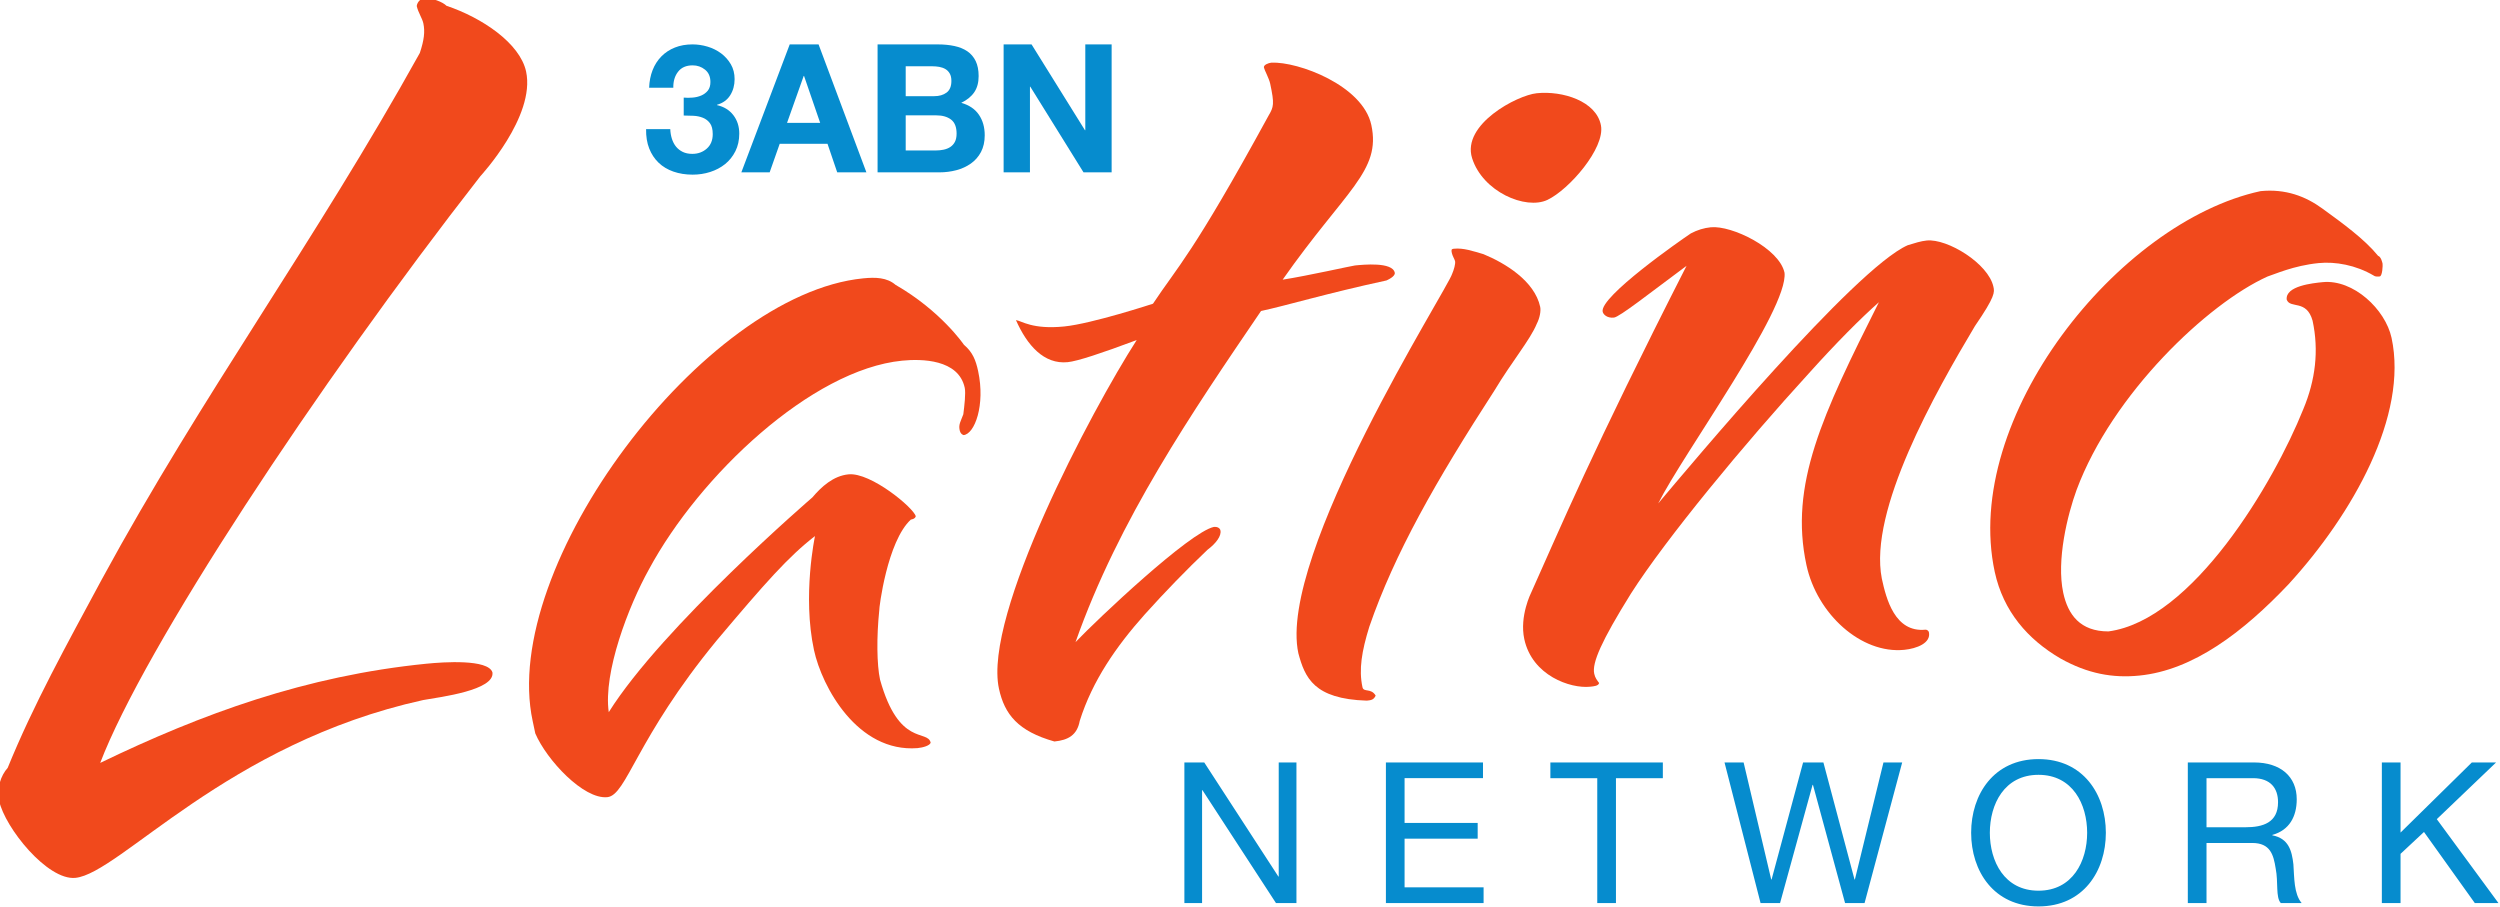 <svg width="800" height="290.1" version="1.1" xmlns="http://www.w3.org/2000/svg"><g transform="matrix(0 1.333 1.333 0 -995.72 127.13)"><g transform="matrix(6.863 0 0 6.863 -716.63 -4378.5)"><g transform="translate(93.937 771.05)"><path d="m0 0c-8e-3 0.109-0.032 0.21-0.072 0.304s-0.097 0.171-0.172 0.232c-0.076 0.06-0.176 0.091-0.301 0.091-0.188 0-0.332-0.063-0.433-0.189-0.1-0.125-0.15-0.269-0.15-0.432 0-0.226 0.074-0.396 0.223-0.51 0.148-0.116 0.335-0.171 0.56-0.167v-0.846c-0.225 9e-3 -0.431 0.049-0.617 0.122s-0.346 0.176-0.48 0.308c-0.133 0.131-0.237 0.289-0.31 0.473s-0.109 0.388-0.109 0.614c0 0.175 0.026 0.351 0.078 0.526 0.052 0.176 0.131 0.333 0.235 0.474 0.104 0.139 0.232 0.253 0.382 0.341 0.151 0.088 0.324 0.132 0.52 0.132 0.214 0 0.402-0.052 0.564-0.154 0.163-0.102 0.274-0.256 0.333-0.461h0.012c0.055 0.243 0.172 0.433 0.351 0.571 0.18 0.138 0.395 0.207 0.646 0.207 0.229 0 0.434-0.045 0.614-0.135 0.179-0.09 0.33-0.21 0.451-0.36 0.121-0.151 0.213-0.324 0.276-0.521 0.063-0.196 0.094-0.401 0.094-0.614 0-0.246-0.036-0.471-0.107-0.674-0.071-0.202-0.174-0.375-0.31-0.517s-0.302-0.251-0.498-0.329c-0.196-0.077-0.422-0.113-0.677-0.109v0.846c0.117 4e-3 0.229 0.023 0.335 0.056 0.107 0.034 0.199 0.082 0.276 0.144 0.077 0.063 0.139 0.141 0.185 0.235s0.069 0.206 0.069 0.336c0 0.2-0.062 0.369-0.185 0.507s-0.291 0.207-0.505 0.207c-0.167 0-0.294-0.032-0.382-0.097-0.087-0.065-0.151-0.147-0.191-0.248-0.04-0.1-0.063-0.209-0.069-0.329-6e-3 -0.119-9e-3 -0.232-9e-3 -0.341h-0.627c9e-3 0.096 9e-3 0.198 0 0.307" fill="#068cce"/></g><path d="m92.076 775.46 4.475 1.673v-1.021l-0.997-0.339v-1.673l0.997-0.351v-0.99l-4.475 1.692zm2.745 0.056-1.642-0.564v-0.012l1.642-0.583z" fill="#068cce"/><g transform="translate(92.076 779.63)"><path d="m0 0c0 0.213 0.019 0.407 0.057 0.583 0.037 0.175 0.099 0.326 0.184 0.451 0.086 0.125 0.2 0.223 0.342 0.292 0.142 0.068 0.317 0.103 0.526 0.103 0.226 0 0.414-0.051 0.564-0.153 0.151-0.103 0.274-0.255 0.37-0.455 0.08 0.276 0.218 0.482 0.417 0.617 0.198 0.136 0.438 0.204 0.718 0.204 0.225 0 0.42-0.044 0.586-0.131 0.165-0.088 0.299-0.206 0.404-0.355 0.104-0.148 0.182-0.317 0.232-0.507s0.075-0.386 0.075-0.586v-2.169h-4.475zm1.811-0.125c0 0.175-0.041 0.319-0.125 0.432s-0.22 0.169-0.408 0.169c-0.104 0-0.19-0.018-0.256-0.056-0.067-0.037-0.12-0.088-0.157-0.15-0.038-0.063-0.064-0.135-0.079-0.217-0.014-0.081-0.021-0.166-0.021-0.254v-0.921h1.046zm1.899 0.056c0 0.096-9e-3 0.188-0.028 0.276s-0.05 0.165-0.094 0.232c-0.044 0.066-0.103 0.12-0.179 0.16-0.075 0.039-0.171 0.059-0.288 0.059-0.23 0-0.393-0.065-0.492-0.194-0.098-0.13-0.147-0.301-0.147-0.514v-1.072h1.228z" fill="#068cce"/></g><path d="m92.076 782.91 3.002 1.868v0.012h-3.002v0.921h4.475v-0.984l-2.996-1.861v-0.012h2.996v-0.921h-4.475z" fill="#068cce"/><g transform="matrix(-.099 .995 1.001 .035 155.02 534.09)"><g transform="translate(229.46 -18.547)"><path d="m0 0c0.585 0 2.157 0.047 2.292 0.53 0.063 0.63-1.834 0.678-2.46 0.724-6.937 0.827-10.839 4.987-12.402 4.987-0.978 0-2.405-1.983-2.578-2.949-0.077-0.435 0.088-0.873 0.34-1.115 0.987-2.128 2.205-4.065 3.53-6.24 3.75-6.098 7.862-10.985 11.785-17.228 0.167-0.436 0.21-0.725 0.16-1.016-0.035-0.193-0.166-0.388-0.211-0.629 0.024-0.145 0.153-0.242 0.25-0.242 0.292 0 0.669 0.193 0.793 0.337 1.221 0.534 2.525 1.55 2.708 2.565 0.283 1.598-1.729 3.485-1.729 3.485-6.023 6.775-12.372 15.291-14.038 19.115 3.621-1.357 7.309-2.324 11.56-2.324" fill="#f1491c"/></g><g transform="translate(248.67 -27.792)"><path d="m0 0c0.299 0.291 0.397 0.58 0.466 0.967 0.214 1.211-0.198 2.178-0.588 2.178-0.106-0.049-0.124-0.145-0.133-0.194-0.033-0.194 0.046-0.29 0.149-0.531 0.048-0.291 0.116-0.726 0.082-0.92-0.182-1.016-1.477-1.16-2.16-1.16-3.18 0-7.233 3.289-9.124 6.388-0.763 1.21-1.734 3.435-1.584 4.836 1.995-2.804 7.395-6.772 7.395-6.772 0.33-0.34 0.759-0.679 1.295-0.679 0.785 0 2.253 1.403 2.305 1.694-0.028 0.097-0.175 0.097-0.175 0.097-0.859 0.676-1.229 2.999-1.218 3.048-0.13 0.918-0.153 1.888-0.058 2.42 0.577 2.42 1.608 1.887 1.696 2.371-0.034 0.097-0.269 0.143-0.466 0.143-2.11-0.046-3.275-2.467-3.508-3.773-0.345-1.935 0.175-3.968 0.175-3.968-0.965 0.632-1.793 1.452-3.567 3.291-2.957 3.146-3.347 5.083-4.029 5.083-0.834 0-2.077-1.501-2.445-2.47l-0.076-0.436c-0.985-5.514 6.497-14.273 12.117-14.274 0.437 0 0.838 0.05 1.13 0.339 1.56 1.066 2.321 2.322 2.321 2.322" fill="#f1491c"/></g><g transform="translate(259.12 -27.938)"><path d="m0 0c-2.54 3.292-5.243 6.774-6.904 10.888 0.798-0.727 4.129-3.436 4.991-3.533 0.097 0 0.205 0.048 0.222 0.144 0.035 0.193-0.168 0.437-0.475 0.629-0.767 0.628-1.528 1.308-2.277 2.033-1.041 1.017-1.917 2.13-2.41 3.484-0.108 0.484-0.424 0.63-0.913 0.63-1.26-0.484-1.713-1.114-1.878-2.032-0.466-2.613 3.564-9.34 5.253-11.662-1.26 0.34-2.103 0.531-2.446 0.531-0.832 0-1.399-0.724-1.76-1.644 0.206 0.048 0.557 0.389 1.682 0.389 0.978 0 3.139-0.485 3.139-0.485 0.909-1.211 1.434-1.547 4.278-6.147 0.194-0.29 0.225-0.385 0.097-1.112-0.036-0.193-0.182-0.484-0.199-0.58s0.167-0.145 0.266-0.145c0.937 0.049 3.176 1.109 3.426 2.516 0.294 1.645-0.981 2.175-3.296 5.08 0.871-0.048 2.449-0.244 2.55-0.244 0.292 0 1.318 0 1.386 0.389 0.01 0.047-0.022 0.146-0.299 0.242-2.106 0.242-3.567 0.533-4.433 0.629" fill="#f1491c"/></g><g transform="translate(274.98 -29.295)"><path d="m0 0c0.736 0 2.372 0.967 2.527 1.84 0.086 1.304-3.777 5.95-4.708 7.594 1.116-1.157 7.168-7.499 9.058-8.127 0.238-0.05 0.472-0.098 0.669-0.098 0.732 0 2.133 1.015 2.281 1.84 0.036 0.193 0.059 0.339-0.695 1.306-1.47 2.176-3.955 6.048-3.572 8.469 0.129 0.723 0.39 1.933 1.468 1.933 0.048 0 0.107 0.05 0.116 0.098 0.068 0.386-0.446 0.53-0.884 0.53-1.515 1e-3 -3.012-1.546-3.323-3.289-0.509-2.854 0.737-5.175 2.86-8.904-0.645 0.486-1.535 1.259-2.535 2.228-2.34 2.225-5.219 5.273-6.512 7.064-1.09 1.547-1.451 2.274-1.381 2.66 0.025 0.146 0.095 0.242 0.16 0.34-0.029 0.097-0.178 0.097-0.328 0.097-0.681 0-2.007-0.581-2.24-1.887-0.146-0.822 0.3-1.597 0.3-1.597 1.087-2.129 2.294-4.692 5.842-10.839-1.322 0.823-2.412 1.552-2.609 1.552-0.243 0-0.37-0.149-0.386-0.244-0.096-0.532 2.83-2.226 3.184-2.421 0.228-0.096 0.463-0.145 0.708-0.145" fill="#f1491c"/></g><g transform="translate(287.47 -18.876)"><path d="m0 0c-0.343 0.822-0.797 2.372-0.591 3.533 0.139 0.774 0.544 1.403 1.536 1.499 2.963-0.097 5.973-4.597 7.099-7.064 0.46-0.969 0.623-1.984 0.433-3.05-0.186-0.772-0.77-0.482-0.88-0.821-0.038-0.485 0.94-0.485 1.281-0.485 1.077 0 2.163 1.162 2.345 2.179 0.491 2.756-1.57 5.999-3.912 8.224-1.639 1.501-3.435 2.662-5.341 2.662-0.927 0-1.801-0.24-2.742-0.871-1.117-0.774-1.941-1.836-2.193-3.24-0.973-5.47 4.747-11.758 9.778-12.339 0.879 0 1.572 0.336 2.146 0.822 0.689 0.58 1.437 1.209 1.892 1.837 0.106 0.048 0.139 0.243 0.148 0.29 8e-3 0.049-0.019 0.435-0.117 0.435-0.048 0-0.146 0-0.201-0.047-0.619-0.435-1.335-0.63-1.922-0.63-0.88 0-1.569 0.242-1.807 0.291-2.117 0.728-5.574 3.534-6.952 6.775" fill="#f1491c"/></g><g transform="translate(265.86 -28.567)"><path d="m0 0c0.071-0.145 0.135-0.341 0.119-0.435-7e-3 -0.049-0.086-0.194-0.102-0.29-0.017-0.099-0.026-0.146 0.075-0.146 0.339 0 0.658 0.146 1.029 0.291 0.751 0.387 1.759 1.111 1.924 2.031 0.026 0.145-0.029 0.389-0.141 0.58-0.248 0.533-0.908 1.212-1.567 2.18-2.162 2.949-3.694 5.321-4.67 7.788-0.295 0.824-0.425 1.453-0.314 2.081 0.034 0.195 0.299 0.049 0.452 0.339-0.074 0.145-0.171 0.145-0.317 0.145-1.853-0.24-2.139-1.016-2.339-1.886-0.622-3.485 5.691-12.193 5.851-12.678" fill="#f1491c"/></g></g><g transform="matrix(-.099 .995 1.005 0 155.02 534.09)"><g transform="translate(267.83 -34.548)"><path d="m0 0c-0.689 1e-3 -2.643 0.827-2.273 2.034 0.372 1.209 1.885 1.997 2.649 1.715 0.761-0.282 2.029-1.599 1.882-2.404-0.16-0.867-1.355-1.349-2.258-1.345" fill="#f1491c"/></g></g></g><g transform="matrix(6.863 0 0 6.863 121.42 1031.3)"><path d="m0 0v0.619h-3.948v0.014l3.948 2.571v0.716h-4.919v-0.62h3.99v-0.013l-3.99-2.592v-0.695zm0 7.049v3.417h-0.55v-2.764h-1.703v2.557h-0.551v-2.557h-1.565v2.743h-0.55v-3.396zm0 7.393v0.654h-4.369v1.64h-0.55v-3.934h0.55v1.64zm-4.919 10.666v-0.655l4.093-0.999v-0.014l-4.093-1.088v-0.71l4.093-1.102v-0.014l-4.093-0.965v-0.668l4.919 1.261v0.682l-4.134 1.137v0.014l4.134 1.123v0.682zm2.46 3.066c-0.993 0-2.027 0.503-2.027 1.702s1.034 1.702 2.027 1.702c0.992 0 2.026-0.503 2.026-1.702s-1.034-1.702-2.026-1.702m0-0.654c1.343 0 2.576 0.792 2.576 2.356 0 1.565-1.233 2.356-2.576 2.356-1.344 0-2.577-0.791-2.577-2.356 0-1.564 1.233-2.356 2.577-2.356m2.459 7.579v0.654h-2.102v1.599c0 0.634 0.414 0.745 0.889 0.82 0.483 0.097 1.013-6e-3 1.213 0.18v0.729c-0.331-0.275-0.882-0.255-1.357-0.289-0.476-0.055-0.903-0.165-1.013-0.737h-0.014c-0.165 0.599-0.647 0.854-1.247 0.854-0.793 0-1.288-0.564-1.288-1.495v-2.315zm-2.652 0.654h-1.717v1.627c0 0.613 0.352 0.875 0.842 0.875 0.716 0 0.875-0.531 0.875-1.137zm2.652 6.133v0.654h-1.722l-0.765 0.82 2.487 1.778v0.827l-2.935-2.157-1.984 2.074v-0.848l2.453-2.494h-2.453v-0.654z" fill="#068cce"/></g></g></svg>
